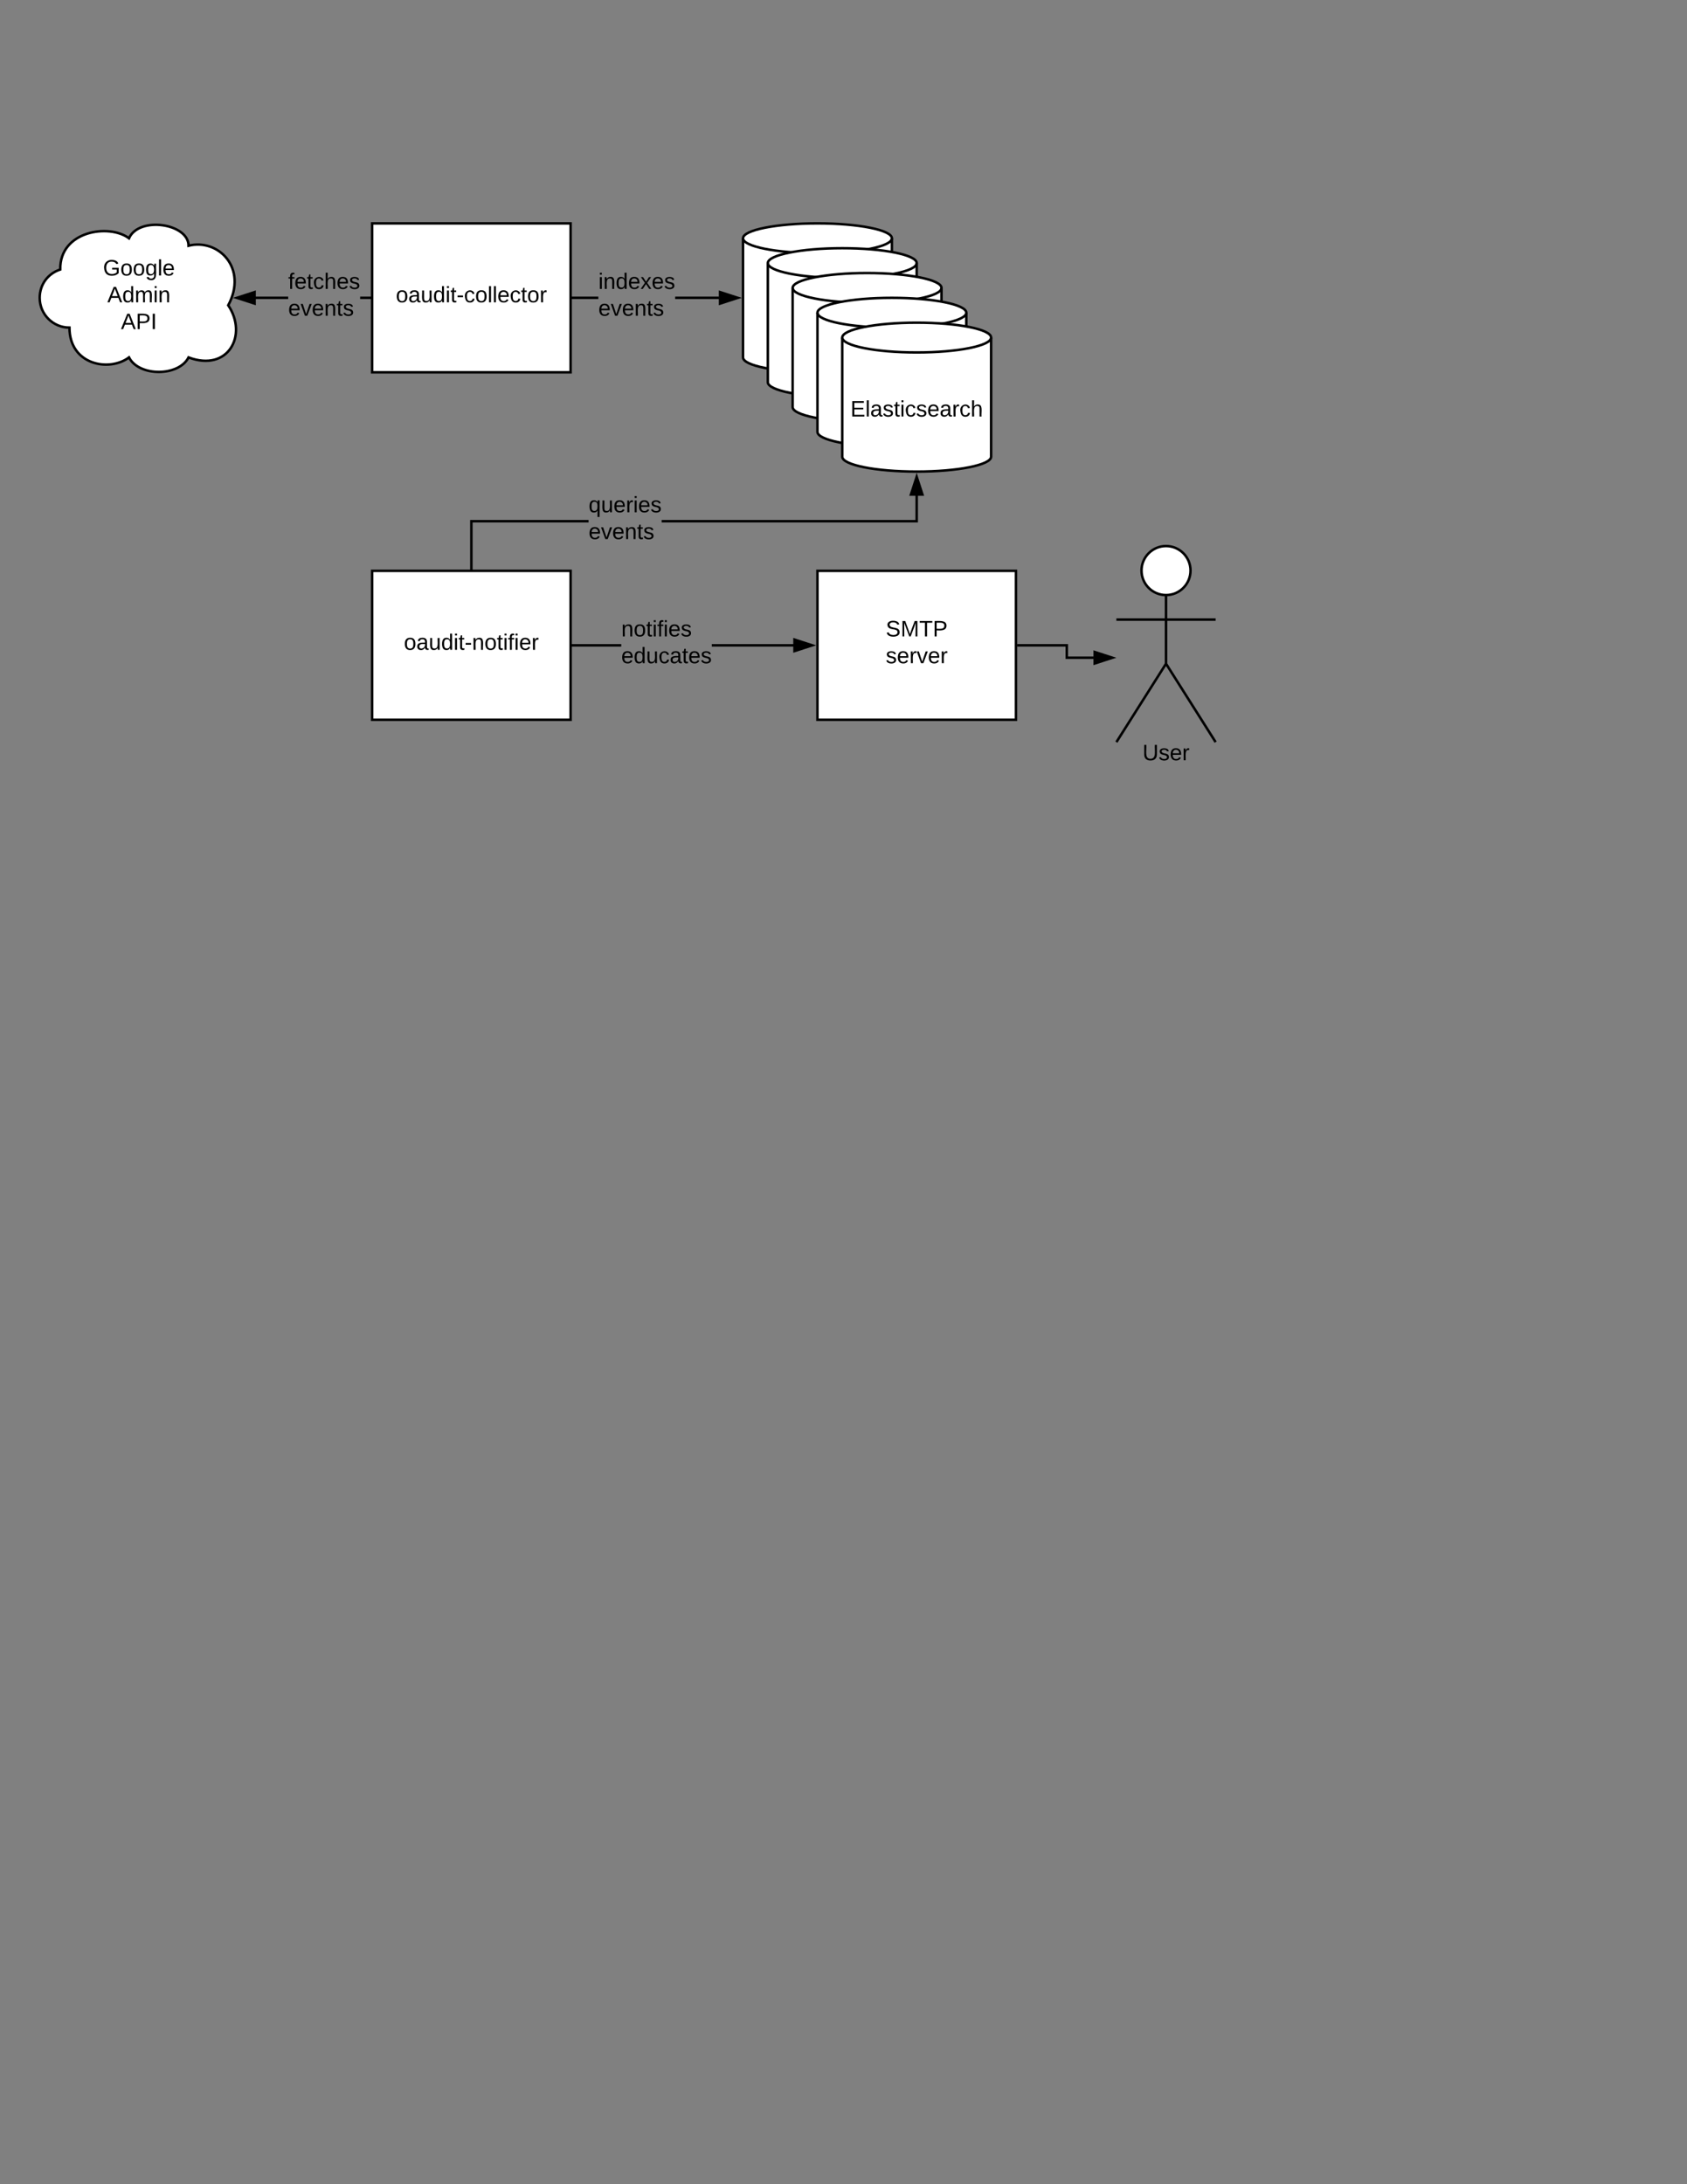 <svg xmlns="http://www.w3.org/2000/svg" xmlns:xlink="http://www.w3.org/1999/xlink" xmlns:lucid="lucid" width="1360" height="1760"><rect width="100%" height="100%" fill="#808080" stroke="none"/><g transform="translate(0 0)" lucid:page-tab-id="0_0"><path d="M56 264c-13.25 0-24-10.75-24-24 0-10.6 6.5-19.55 16.58-22.83C48 186 88 180 104 192c8-18 48-12 48 6 24-6 48 18 32 48 16 24 0 54-32 42-8 15.6-40 15.6-48 0-16 12-48 6-48-24z" stroke="#000" stroke-width="2" fill="#fff"/><use xlink:href="#a" transform="matrix(1,0,0,1,37,185) translate(46.025 37)"/><use xlink:href="#b" transform="matrix(1,0,0,1,37,185) translate(49.55 58.6)"/><use xlink:href="#c" transform="matrix(1,0,0,1,37,185) translate(60.5 80.2)"/><path d="M719 288c0 6.63-26.86 12-60 12s-60-5.37-60-12v-96c0-6.63 26.86-12 60-12s60 5.37 60 12z" stroke="#000" stroke-width="2" fill="#fff"/><path d="M719 192c0 6.63-26.86 12-60 12s-60-5.37-60-12" stroke="#000" stroke-width="2" fill="none"/><use xlink:href="#d" transform="matrix(1,0,0,1,604,209) translate(16.525 46.6)"/><path d="M739 308c0 6.63-26.86 12-60 12s-60-5.37-60-12v-96c0-6.63 26.86-12 60-12s60 5.37 60 12z" stroke="#000" stroke-width="2" fill="#fff"/><path d="M739 212c0 6.63-26.86 12-60 12s-60-5.37-60-12" stroke="#000" stroke-width="2" fill="none"/><use xlink:href="#d" transform="matrix(1,0,0,1,624,229) translate(16.525 46.6)"/><path d="M759 328c0 6.63-26.86 12-60 12s-60-5.37-60-12v-96c0-6.63 26.86-12 60-12s60 5.37 60 12z" stroke="#000" stroke-width="2" fill="#fff"/><path d="M759 232c0 6.63-26.86 12-60 12s-60-5.37-60-12" stroke="#000" stroke-width="2" fill="none"/><use xlink:href="#d" transform="matrix(1,0,0,1,644,249) translate(16.525 46.6)"/><path d="M779 348c0 6.63-26.86 12-60 12s-60-5.37-60-12v-96c0-6.63 26.86-12 60-12s60 5.37 60 12z" stroke="#000" stroke-width="2" fill="#fff"/><path d="M779 252c0 6.63-26.86 12-60 12s-60-5.37-60-12" stroke="#000" stroke-width="2" fill="none"/><use xlink:href="#d" transform="matrix(1,0,0,1,664,269) translate(16.525 46.6)"/><path d="M799 368c0 6.63-26.86 12-60 12s-60-5.37-60-12v-96c0-6.63 26.86-12 60-12s60 5.37 60 12z" stroke="#000" stroke-width="2" fill="#fff"/><path d="M799 272c0 6.63-26.86 12-60 12s-60-5.37-60-12" stroke="#000" stroke-width="2" fill="none"/><use xlink:href="#e" transform="matrix(1,0,0,1,684,289) translate(1.575 46.6)"/><path d="M300 180h160v120H300z" stroke="#000" stroke-width="2" fill="#fff"/><use xlink:href="#f" transform="matrix(1,0,0,1,305,185) translate(14.125 58.6)"/><path d="M482.36 241H461v-2h21.36zm97.4 0H544.3v-2h35.46zM461 241h-1v-2h1zM594.76 240l-14.26 4.64v-9.28z"/><path d="M598 240l-18.5 6v-12zm-16.5 3.26l10.03-3.26-10.03-3.26z"/><use xlink:href="#g" transform="matrix(1,0,0,1,482.358,218.4) translate(0 14.4)"/><use xlink:href="#h" transform="matrix(1,0,0,1,482.358,218.4) translate(0 36)"/><path d="M300 460h160v120H300z" stroke="#000" stroke-width="2" fill="#fff"/><use xlink:href="#i" transform="matrix(1,0,0,1,305,465) translate(20.625 58.6)"/><path d="M232.33 241h-26.36v-2h26.36zm66.67 0h-8.67v-2H299zM300 241h-1v-2h1zM205.23 244.64L190.97 240l14.26-4.64z"/><path d="M206.23 246l-18.5-6 18.5-6zm-12.03-6l10.03 3.26v-6.52z"/><use xlink:href="#j" transform="matrix(1,0,0,1,232.333,218.4) translate(0 14.4)"/><use xlink:href="#h" transform="matrix(1,0,0,1,232.333,218.4) translate(0 36)"/><path d="M474.5 421H381v38h-2v-40h95.5zm265.5 0H533.4v-2H738v-19.76h2zM381 460h-2v-1h2zM743.64 398.5h-9.28l4.64-14.26z"/><path d="M745 399.5h-12l6-18.5zm-9.26-2h6.52L739 387.47z"/><use xlink:href="#k" transform="matrix(1,0,0,1,474.506,398.4) translate(0 14.4)"/><use xlink:href="#h" transform="matrix(1,0,0,1,474.506,398.4) translate(0 36)"/><path d="M659 460h160v120H659z" stroke="#000" stroke-width="2" fill="#fff"/><use xlink:href="#l" transform="matrix(1,0,0,1,664,465) translate(50.05 47.8)"/><use xlink:href="#m" transform="matrix(1,0,0,1,664,465) translate(50.05 69.4)"/><path d="M500.83 521H461v-2h39.83zm138.93 0h-65.93v-2h65.93zM461 521h-1v-2h1zM654.76 520l-14.26 4.64v-9.28z"/><path d="M658 520l-18.5 6v-12zm-16.5 3.26l10.03-3.26-10.03-3.26z"/><use xlink:href="#n" transform="matrix(1,0,0,1,500.833,498.4) translate(0 14.4)"/><use xlink:href="#o" transform="matrix(1,0,0,1,500.833,498.4) translate(0 36)"/><path d="M959.75 459.75c0 10.9-8.84 19.75-19.75 19.75-10.9 0-19.75-8.84-19.75-19.75 0-10.9 8.84-19.75 19.75-19.75 10.9 0 19.75 8.84 19.75 19.75z" stroke="#000" stroke-width="2" fill="#fff"/><path d="M900 440h80v158h-80z" fill="none"/><path d="M940 479.5v55.3l40 63.2m-40-63.2L900 598m0-98.75h80" stroke="#000" stroke-width="2" fill="none"/><g><use xlink:href="#p" transform="matrix(1,0,0,1,820,598) translate(101.05 14.6)"/></g><path d="M820 520h40v10h21.76" stroke="#000" stroke-width="2" fill="none"/><path d="M820 521h-1v-2h1zM896.76 530l-14.26 4.64v-9.28z"/><path d="M900 530l-18.5 6v-12zm-16.5 3.26l10.03-3.26-10.03-3.26z"/><defs><path d="M143 4C61 4 22-44 18-125c-5-107 100-154 193-111 17 8 29 25 37 43l-32 9c-13-25-37-40-76-40-61 0-88 39-88 99 0 61 29 100 91 101 35 0 62-11 79-27v-45h-74v-28h105v86C228-13 192 4 143 4" id="q"/><path d="M100-194c62-1 85 37 85 99 1 63-27 99-86 99S16-35 15-95c0-66 28-99 85-99zM99-20c44 1 53-31 53-75 0-43-8-75-51-75s-53 32-53 75 10 74 51 75" id="r"/><path d="M177-190C167-65 218 103 67 71c-23-6-38-20-44-43l32-5c15 47 100 32 89-28v-30C133-14 115 1 83 1 29 1 15-40 15-95c0-56 16-97 71-98 29-1 48 16 59 35 1-10 0-23 2-32h30zM94-22c36 0 50-32 50-73 0-42-14-75-50-75-39 0-46 34-46 75s6 73 46 73" id="s"/><path d="M24 0v-261h32V0H24" id="t"/><path d="M100-194c63 0 86 42 84 106H49c0 40 14 67 53 68 26 1 43-12 49-29l28 8c-11 28-37 45-77 45C44 4 14-33 15-96c1-61 26-98 85-98zm52 81c6-60-76-77-97-28-3 7-6 17-6 28h103" id="u"/><g id="a"><use transform="matrix(0.05,0,0,0.05,0,0)" xlink:href="#q"/><use transform="matrix(0.05,0,0,0.05,14,0)" xlink:href="#r"/><use transform="matrix(0.05,0,0,0.05,24,0)" xlink:href="#r"/><use transform="matrix(0.05,0,0,0.05,34,0)" xlink:href="#s"/><use transform="matrix(0.05,0,0,0.05,44,0)" xlink:href="#t"/><use transform="matrix(0.05,0,0,0.05,47.95,0)" xlink:href="#u"/></g><path d="M205 0l-28-72H64L36 0H1l101-248h38L239 0h-34zm-38-99l-47-123c-12 45-31 82-46 123h93" id="v"/><path d="M85-194c31 0 48 13 60 33l-1-100h32l1 261h-30c-2-10 0-23-3-31C134-8 116 4 85 4 32 4 16-35 15-94c0-66 23-100 70-100zm9 24c-40 0-46 34-46 75 0 40 6 74 45 74 42 0 51-32 51-76 0-42-9-74-50-73" id="w"/><path d="M210-169c-67 3-38 105-44 169h-31v-121c0-29-5-50-35-48C34-165 62-65 56 0H25l-1-190h30c1 10-1 24 2 32 10-44 99-50 107 0 11-21 27-35 58-36 85-2 47 119 55 194h-31v-121c0-29-5-49-35-48" id="x"/><path d="M24-231v-30h32v30H24zM24 0v-190h32V0H24" id="y"/><path d="M117-194c89-4 53 116 60 194h-32v-121c0-31-8-49-39-48C34-167 62-67 57 0H25l-1-190h30c1 10-1 24 2 32 11-22 29-35 61-36" id="z"/><g id="b"><use transform="matrix(0.05,0,0,0.05,0,0)" xlink:href="#v"/><use transform="matrix(0.05,0,0,0.05,12,0)" xlink:href="#w"/><use transform="matrix(0.05,0,0,0.05,22,0)" xlink:href="#x"/><use transform="matrix(0.05,0,0,0.05,36.95,0)" xlink:href="#y"/><use transform="matrix(0.05,0,0,0.05,40.9,0)" xlink:href="#z"/></g><path d="M30-248c87 1 191-15 191 75 0 78-77 80-158 76V0H30v-248zm33 125c57 0 124 11 124-50 0-59-68-47-124-48v98" id="A"/><path d="M33 0v-248h34V0H33" id="B"/><g id="c"><use transform="matrix(0.05,0,0,0.05,0,0)" xlink:href="#v"/><use transform="matrix(0.05,0,0,0.05,12,0)" xlink:href="#A"/><use transform="matrix(0.05,0,0,0.05,24,0)" xlink:href="#B"/></g><path d="M30-248c118-7 216 8 213 122C240-48 200 0 122 0H30v-248zM63-27c89 8 146-16 146-99s-60-101-146-95v194" id="C"/><path d="M141-36C126-15 110 5 73 4 37 3 15-17 15-53c-1-64 63-63 125-63 3-35-9-54-41-54-24 1-41 7-42 31l-33-3c5-37 33-52 76-52 45 0 72 20 72 64v82c-1 20 7 32 28 27v20c-31 9-61-2-59-35zM48-53c0 20 12 33 32 33 41-3 63-29 60-74-43 2-92-5-92 41" id="D"/><path d="M59-47c-2 24 18 29 38 22v24C64 9 27 4 27-40v-127H5v-23h24l9-43h21v43h35v23H59v120" id="E"/><path d="M115-194c53 0 69 39 70 98 0 66-23 100-70 100C84 3 66-7 56-30L54 0H23l1-261h32v101c10-23 28-34 59-34zm-8 174c40 0 45-34 45-75 0-40-5-75-45-74-42 0-51 32-51 76 0 43 10 73 51 73" id="F"/><path d="M135-143c-3-34-86-38-87 0 15 53 115 12 119 90S17 21 10-45l28-5c4 36 97 45 98 0-10-56-113-15-118-90-4-57 82-63 122-42 12 7 21 19 24 35" id="G"/><g id="d"><use transform="matrix(0.05,0,0,0.05,0,0)" xlink:href="#C"/><use transform="matrix(0.05,0,0,0.05,12.95,0)" xlink:href="#D"/><use transform="matrix(0.05,0,0,0.05,22.95,0)" xlink:href="#E"/><use transform="matrix(0.05,0,0,0.05,27.95,0)" xlink:href="#D"/><use transform="matrix(0.05,0,0,0.05,37.95,0)" xlink:href="#F"/><use transform="matrix(0.05,0,0,0.05,47.95,0)" xlink:href="#D"/><use transform="matrix(0.05,0,0,0.05,57.95,0)" xlink:href="#G"/><use transform="matrix(0.05,0,0,0.05,66.95,0)" xlink:href="#u"/></g><path d="M30 0v-248h187v28H63v79h144v27H63v87h162V0H30" id="H"/><path d="M96-169c-40 0-48 33-48 73s9 75 48 75c24 0 41-14 43-38l32 2c-6 37-31 61-74 61-59 0-76-41-82-99-10-93 101-131 147-64 4 7 5 14 7 22l-32 3c-4-21-16-35-41-35" id="I"/><path d="M114-163C36-179 61-72 57 0H25l-1-190h30c1 12-1 29 2 39 6-27 23-49 58-41v29" id="J"/><path d="M106-169C34-169 62-67 57 0H25v-261h32l-1 103c12-21 28-36 61-36 89 0 53 116 60 194h-32v-121c2-32-8-49-39-48" id="K"/><g id="e"><use transform="matrix(0.05,0,0,0.05,0,0)" xlink:href="#H"/><use transform="matrix(0.05,0,0,0.05,12,0)" xlink:href="#t"/><use transform="matrix(0.05,0,0,0.05,15.95,0)" xlink:href="#D"/><use transform="matrix(0.05,0,0,0.05,25.95,0)" xlink:href="#G"/><use transform="matrix(0.05,0,0,0.05,34.95,0)" xlink:href="#E"/><use transform="matrix(0.05,0,0,0.05,39.95,0)" xlink:href="#y"/><use transform="matrix(0.05,0,0,0.05,43.9,0)" xlink:href="#I"/><use transform="matrix(0.05,0,0,0.05,52.9,0)" xlink:href="#G"/><use transform="matrix(0.05,0,0,0.05,61.9,0)" xlink:href="#u"/><use transform="matrix(0.05,0,0,0.05,71.9,0)" xlink:href="#D"/><use transform="matrix(0.05,0,0,0.05,81.9,0)" xlink:href="#J"/><use transform="matrix(0.05,0,0,0.05,87.85,0)" xlink:href="#I"/><use transform="matrix(0.05,0,0,0.05,96.85,0)" xlink:href="#K"/></g><path d="M84 4C-5 8 30-112 23-190h32v120c0 31 7 50 39 49 72-2 45-101 50-169h31l1 190h-30c-1-10 1-25-2-33-11 22-28 36-60 37" id="L"/><path d="M16-82v-28h88v28H16" id="M"/><g id="f"><use transform="matrix(0.05,0,0,0.05,0,0)" xlink:href="#r"/><use transform="matrix(0.05,0,0,0.05,10,0)" xlink:href="#D"/><use transform="matrix(0.05,0,0,0.05,20,0)" xlink:href="#L"/><use transform="matrix(0.05,0,0,0.05,30,0)" xlink:href="#w"/><use transform="matrix(0.05,0,0,0.05,40,0)" xlink:href="#y"/><use transform="matrix(0.05,0,0,0.05,43.95,0)" xlink:href="#E"/><use transform="matrix(0.05,0,0,0.05,48.95,0)" xlink:href="#M"/><use transform="matrix(0.05,0,0,0.05,54.9,0)" xlink:href="#I"/><use transform="matrix(0.05,0,0,0.05,63.9,0)" xlink:href="#r"/><use transform="matrix(0.05,0,0,0.05,73.9,0)" xlink:href="#t"/><use transform="matrix(0.05,0,0,0.05,77.85,0)" xlink:href="#t"/><use transform="matrix(0.05,0,0,0.05,81.8,0)" xlink:href="#u"/><use transform="matrix(0.05,0,0,0.05,91.8,0)" xlink:href="#I"/><use transform="matrix(0.05,0,0,0.05,100.8,0)" xlink:href="#E"/><use transform="matrix(0.05,0,0,0.05,105.8,0)" xlink:href="#r"/><use transform="matrix(0.05,0,0,0.05,115.8,0)" xlink:href="#J"/></g><path d="M141 0L90-78 38 0H4l68-98-65-92h35l48 74 47-74h35l-64 92 68 98h-35" id="N"/><g id="g"><use transform="matrix(0.05,0,0,0.05,0,0)" xlink:href="#y"/><use transform="matrix(0.05,0,0,0.05,3.95,0)" xlink:href="#z"/><use transform="matrix(0.05,0,0,0.05,13.95,0)" xlink:href="#w"/><use transform="matrix(0.05,0,0,0.05,23.95,0)" xlink:href="#u"/><use transform="matrix(0.05,0,0,0.05,33.95,0)" xlink:href="#N"/><use transform="matrix(0.05,0,0,0.05,42.95,0)" xlink:href="#u"/><use transform="matrix(0.05,0,0,0.05,52.95,0)" xlink:href="#G"/></g><path d="M108 0H70L1-190h34L89-25l56-165h34" id="O"/><g id="h"><use transform="matrix(0.05,0,0,0.05,0,0)" xlink:href="#u"/><use transform="matrix(0.05,0,0,0.05,10,0)" xlink:href="#O"/><use transform="matrix(0.05,0,0,0.05,19,0)" xlink:href="#u"/><use transform="matrix(0.05,0,0,0.05,29,0)" xlink:href="#z"/><use transform="matrix(0.05,0,0,0.05,39,0)" xlink:href="#E"/><use transform="matrix(0.05,0,0,0.05,44,0)" xlink:href="#G"/></g><path d="M101-234c-31-9-42 10-38 44h38v23H63V0H32v-167H5v-23h27c-7-52 17-82 69-68v24" id="P"/><g id="i"><use transform="matrix(0.05,0,0,0.05,0,0)" xlink:href="#r"/><use transform="matrix(0.05,0,0,0.05,10,0)" xlink:href="#D"/><use transform="matrix(0.05,0,0,0.05,20,0)" xlink:href="#L"/><use transform="matrix(0.05,0,0,0.05,30,0)" xlink:href="#w"/><use transform="matrix(0.05,0,0,0.05,40,0)" xlink:href="#y"/><use transform="matrix(0.05,0,0,0.05,43.95,0)" xlink:href="#E"/><use transform="matrix(0.05,0,0,0.05,48.95,0)" xlink:href="#M"/><use transform="matrix(0.05,0,0,0.05,54.9,0)" xlink:href="#z"/><use transform="matrix(0.05,0,0,0.05,64.9,0)" xlink:href="#r"/><use transform="matrix(0.05,0,0,0.05,74.9,0)" xlink:href="#E"/><use transform="matrix(0.05,0,0,0.05,79.9,0)" xlink:href="#y"/><use transform="matrix(0.05,0,0,0.05,83.85,0)" xlink:href="#P"/><use transform="matrix(0.05,0,0,0.05,88.85,0)" xlink:href="#y"/><use transform="matrix(0.05,0,0,0.05,92.8,0)" xlink:href="#u"/><use transform="matrix(0.05,0,0,0.05,102.8,0)" xlink:href="#J"/></g><g id="j"><use transform="matrix(0.05,0,0,0.05,0,0)" xlink:href="#P"/><use transform="matrix(0.05,0,0,0.05,5,0)" xlink:href="#u"/><use transform="matrix(0.05,0,0,0.05,15,0)" xlink:href="#E"/><use transform="matrix(0.05,0,0,0.05,20,0)" xlink:href="#I"/><use transform="matrix(0.05,0,0,0.05,29,0)" xlink:href="#K"/><use transform="matrix(0.05,0,0,0.05,39,0)" xlink:href="#u"/><use transform="matrix(0.05,0,0,0.05,49,0)" xlink:href="#G"/></g><path d="M145-31C134-9 116 4 85 4 32 4 16-35 15-94c0-59 17-99 70-100 32-1 48 14 60 33 0-11-1-24 2-32h30l-1 268h-32zM93-21c41 0 51-33 51-76s-8-73-50-73c-40 0-46 35-46 75s5 74 45 74" id="Q"/><g id="k"><use transform="matrix(0.05,0,0,0.05,0,0)" xlink:href="#Q"/><use transform="matrix(0.05,0,0,0.05,10,0)" xlink:href="#L"/><use transform="matrix(0.05,0,0,0.05,20,0)" xlink:href="#u"/><use transform="matrix(0.05,0,0,0.05,30,0)" xlink:href="#J"/><use transform="matrix(0.05,0,0,0.05,35.95,0)" xlink:href="#y"/><use transform="matrix(0.05,0,0,0.05,39.9,0)" xlink:href="#u"/><use transform="matrix(0.05,0,0,0.05,49.9,0)" xlink:href="#G"/></g><path d="M185-189c-5-48-123-54-124 2 14 75 158 14 163 119 3 78-121 87-175 55-17-10-28-26-33-46l33-7c5 56 141 63 141-1 0-78-155-14-162-118-5-82 145-84 179-34 5 7 8 16 11 25" id="R"/><path d="M240 0l2-218c-23 76-54 145-80 218h-23L58-218 59 0H30v-248h44l77 211c21-75 51-140 76-211h43V0h-30" id="S"/><path d="M127-220V0H93v-220H8v-28h204v28h-85" id="T"/><g id="l"><use transform="matrix(0.05,0,0,0.05,0,0)" xlink:href="#R"/><use transform="matrix(0.05,0,0,0.05,12,0)" xlink:href="#S"/><use transform="matrix(0.05,0,0,0.05,26.95,0)" xlink:href="#T"/><use transform="matrix(0.05,0,0,0.05,37.9,0)" xlink:href="#A"/></g><g id="m"><use transform="matrix(0.05,0,0,0.05,0,0)" xlink:href="#G"/><use transform="matrix(0.05,0,0,0.05,9,0)" xlink:href="#u"/><use transform="matrix(0.05,0,0,0.05,19,0)" xlink:href="#J"/><use transform="matrix(0.05,0,0,0.05,24.95,0)" xlink:href="#O"/><use transform="matrix(0.05,0,0,0.05,33.95,0)" xlink:href="#u"/><use transform="matrix(0.05,0,0,0.05,43.95,0)" xlink:href="#J"/></g><g id="n"><use transform="matrix(0.05,0,0,0.05,0,0)" xlink:href="#z"/><use transform="matrix(0.05,0,0,0.05,10,0)" xlink:href="#r"/><use transform="matrix(0.05,0,0,0.05,20,0)" xlink:href="#E"/><use transform="matrix(0.05,0,0,0.05,25,0)" xlink:href="#y"/><use transform="matrix(0.05,0,0,0.05,28.95,0)" xlink:href="#P"/><use transform="matrix(0.05,0,0,0.05,33.95,0)" xlink:href="#y"/><use transform="matrix(0.05,0,0,0.05,37.9,0)" xlink:href="#u"/><use transform="matrix(0.05,0,0,0.05,47.9,0)" xlink:href="#G"/></g><g id="o"><use transform="matrix(0.05,0,0,0.05,0,0)" xlink:href="#u"/><use transform="matrix(0.05,0,0,0.05,10,0)" xlink:href="#w"/><use transform="matrix(0.05,0,0,0.05,20,0)" xlink:href="#L"/><use transform="matrix(0.05,0,0,0.05,30,0)" xlink:href="#I"/><use transform="matrix(0.05,0,0,0.05,39,0)" xlink:href="#D"/><use transform="matrix(0.05,0,0,0.05,49,0)" xlink:href="#E"/><use transform="matrix(0.05,0,0,0.05,54,0)" xlink:href="#u"/><use transform="matrix(0.05,0,0,0.05,64,0)" xlink:href="#G"/></g><path d="M232-93c-1 65-40 97-104 97C67 4 28-28 28-90v-158h33c8 89-33 224 67 224 102 0 64-133 71-224h33v155" id="U"/><g id="p"><use transform="matrix(0.05,0,0,0.05,0,0)" xlink:href="#U"/><use transform="matrix(0.05,0,0,0.05,12.95,0)" xlink:href="#G"/><use transform="matrix(0.05,0,0,0.05,21.95,0)" xlink:href="#u"/><use transform="matrix(0.05,0,0,0.05,31.95,0)" xlink:href="#J"/></g></defs></g></svg>